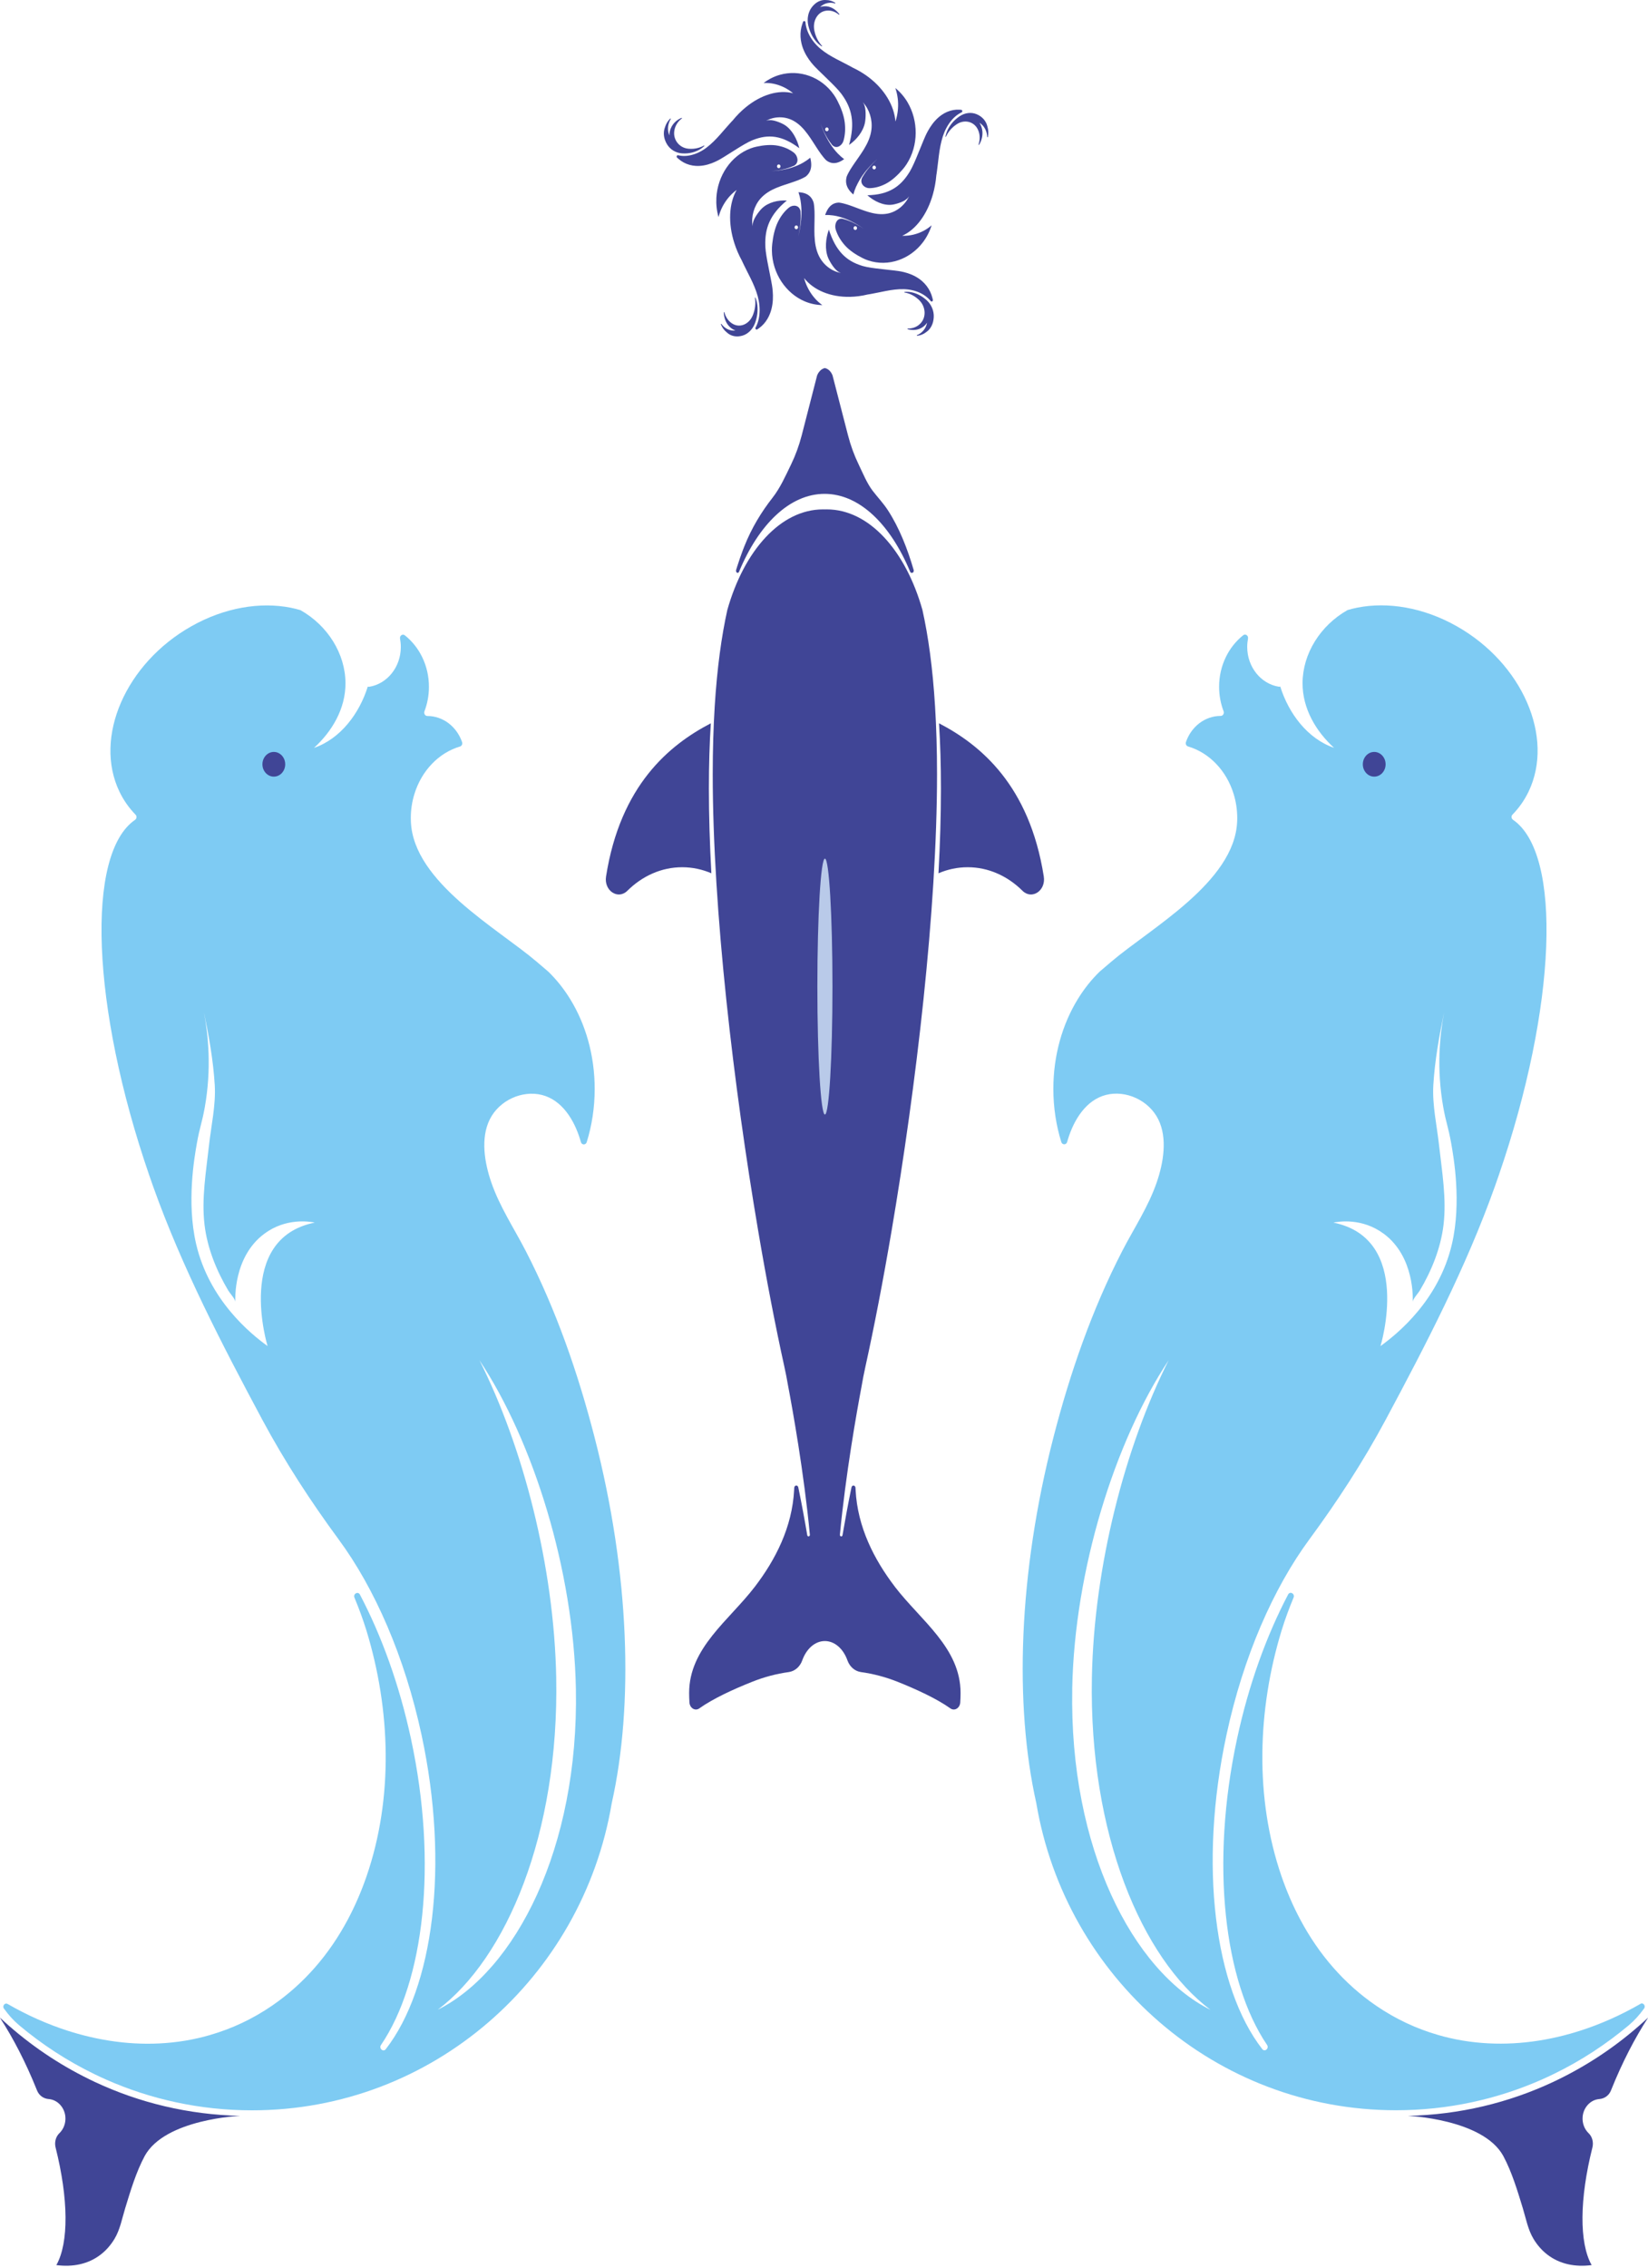 <svg width="405" height="557" viewBox="0 0 405 557" fill="none" xmlns="http://www.w3.org/2000/svg">
<path d="M205.057 352.512C204.875 352.531 204.702 352.559 204.52 352.597V352.465C204.702 352.465 204.875 352.493 205.057 352.512Z" fill="#1D1D1B"/>
<path d="M205.586 352.465V352.597C205.412 352.559 205.23 352.531 205.057 352.512C205.23 352.484 205.412 352.465 205.586 352.465Z" fill="#1D1D1B"/>
<path d="M230.634 214.451C232.87 213.494 235.288 212.968 237.81 212.968C242.941 212.968 247.639 215.146 251.27 218.743C253.576 221.034 257.06 218.733 256.514 215.25C252.986 192.797 240.922 182.899 230.764 177.621C231.076 182.495 231.24 187.82 231.24 193.661C231.24 200.243 231.024 207.23 230.634 214.451Z" fill="#404596"/>
<path d="M174.817 214.451C172.581 213.494 170.163 212.968 167.641 212.968C162.51 212.968 157.812 215.146 154.181 218.743C151.875 221.034 148.391 218.733 148.937 215.25C152.464 192.797 164.529 182.899 174.687 177.621C174.375 182.495 174.21 187.82 174.21 193.661C174.21 200.243 174.427 207.23 174.817 214.451Z" fill="#404596"/>
<path d="M224.168 140.679H224.021C223.873 140.679 223.743 140.575 223.674 140.406C218.838 128.781 211.219 121.278 202.648 121.278C194.076 121.278 186.457 128.781 181.621 140.406C181.552 140.575 181.422 140.679 181.274 140.679C180.997 140.679 180.806 140.312 180.902 139.974C180.98 139.73 181.049 139.486 181.127 139.242C181.586 137.796 182.054 136.425 182.54 135.148C182.661 134.819 182.791 134.49 182.921 134.171C184.698 129.682 187.099 125.738 189.846 122.235C191.736 119.822 192.992 116.977 194.414 114.047C195.497 111.812 196.372 109.417 197.023 106.91L200.784 92.289V92.251C201.2 91.181 201.919 90.57 202.682 90.392C202.682 90.392 202.7 90.392 202.708 90.392C202.717 90.392 202.726 90.392 202.734 90.392C203.506 90.561 204.216 91.181 204.624 92.251V92.289L208.403 106.91C209.053 109.417 209.928 111.812 211.011 114.047C212.06 116.216 213.057 118.714 214.504 120.583C215.735 122.179 217.061 123.55 218.196 125.297C220.987 129.588 222.998 134.706 224.532 139.965C224.627 140.303 224.437 140.669 224.159 140.669L224.168 140.679Z" fill="#404596"/>
<path d="M219.895 389.624C214.825 382.985 210.734 375.031 210.266 365.894C210.266 365.734 210.248 365.574 210.24 365.415V365.368C210.205 364.692 209.382 364.607 209.252 365.265C208.394 369.387 207.64 373.556 207.05 376.993C206.972 377.472 206.366 377.36 206.409 376.871C207.822 362.006 210.56 346.671 211.687 340.699C211.982 338.971 212.311 337.252 212.693 335.543C214.807 325.955 217.018 314.546 219.132 302.113C225.095 266.973 230.278 223.635 230.278 190.101C230.278 184.054 230.105 178.541 229.793 173.489C229.212 163.995 228.12 156.192 226.69 149.787C222.573 135.204 213.594 125.09 203.176 125.09C203.02 125.09 202.873 125.09 202.717 125.099C202.561 125.099 202.413 125.09 202.257 125.09C191.839 125.09 182.86 135.204 178.743 149.787C177.322 156.192 176.23 163.995 175.64 173.489C175.328 178.541 175.155 184.054 175.155 190.101C175.155 223.645 180.338 266.973 186.301 302.113C188.407 314.546 190.626 325.955 192.741 335.543C193.087 337.102 193.391 338.661 193.659 340.229C194.726 345.826 197.577 361.602 199.024 376.871C199.068 377.35 198.461 377.463 198.383 376.993C197.802 373.556 197.04 369.378 196.182 365.255C196.043 364.607 195.237 364.682 195.185 365.349V365.415C195.176 365.574 195.168 365.734 195.159 365.894C194.682 375.031 190.6 382.985 185.53 389.624C179.185 397.925 169.357 404.649 169.357 415.73C169.357 416.528 169.383 417.307 169.435 418.087C169.53 419.467 170.839 420.256 171.853 419.533C175.242 417.12 180.26 414.819 184.88 412.988C187.792 411.823 190.799 411.034 193.85 410.612C195.315 410.405 196.598 409.325 197.161 407.729C198.158 404.93 200.264 402.996 202.708 402.996C205.152 402.996 207.258 404.93 208.255 407.729C208.827 409.325 210.101 410.405 211.566 410.612C214.625 411.034 217.65 411.833 220.58 412.997C225.182 414.838 230.183 417.129 233.563 419.533C234.577 420.256 235.886 419.467 235.981 418.087C236.033 417.307 236.059 416.519 236.059 415.73C236.059 404.649 226.239 397.925 219.886 389.624H219.895Z" fill="#404596"/>
<path d="M202.725 273.697C203.75 273.697 204.58 259.629 204.58 242.276C204.58 224.922 203.75 210.855 202.725 210.855C201.701 210.855 200.871 224.922 200.871 242.276C200.871 259.629 201.701 273.697 202.725 273.697Z" fill="#B9CAE9"/>
<path d="M405 495.512C401.758 500.508 398.664 506.471 396.003 513.101C395.969 513.186 395.934 513.27 395.899 513.355C395.405 514.604 394.287 515.374 393.03 515.467C392.892 515.477 392.753 515.496 392.614 515.524C390.664 515.871 389.13 517.656 388.94 519.787C388.792 521.412 389.399 522.886 390.413 523.863C391.314 524.727 391.652 526.098 391.34 527.356C388.168 539.949 388.064 550.786 391.15 556.242C387.059 556.767 383.332 555.997 380.342 553.725C380.281 553.687 380.229 553.64 380.16 553.584C378.86 552.57 377.75 551.274 376.875 549.828C375.505 547.574 375.011 544.823 374.24 542.296C372.923 537.986 371.553 533.394 369.438 529.45C364.446 520.332 345.959 519.59 345.959 519.59C358.7 519.318 370.782 516.369 381.668 511.279C381.702 511.27 381.728 511.251 381.763 511.232C382.699 510.791 383.627 510.34 384.554 509.861C392.034 506.03 398.907 501.184 404.991 495.494L405 495.512Z" fill="#404596"/>
<path d="M403.145 492.094C398.318 494.874 393.343 497.081 388.324 498.687C388.038 498.78 387.761 498.865 387.484 498.95C379.215 501.494 370.834 502.405 362.739 501.551C360.537 501.325 358.362 500.959 356.212 500.461C355.268 500.245 354.34 500.001 353.413 499.729C348.065 498.189 342.926 495.794 338.107 492.489C330.306 487.136 324.109 479.934 319.585 471.463C317.756 468.054 316.213 464.467 314.939 460.777C308.292 441.507 309.02 419.787 314.948 400.423C315.797 397.662 316.794 394.967 317.895 392.328C318.294 391.38 317.028 390.666 316.551 391.577C311.23 401.7 306.862 413.73 304.01 426.98C297.397 457.762 300.821 486.61 311.377 502.17C311.958 503.016 310.831 504.011 310.207 503.203C298.532 488.197 294.494 458.166 301.41 426.041C305.561 406.743 312.946 390.018 321.778 378.027C328.651 368.702 335.013 358.945 340.542 348.634C350.483 330.087 360.277 311.222 367.341 291.436C367.679 290.478 368.017 289.52 368.347 288.562C382.569 247.272 383.982 209.653 371.822 201.314C371.406 201.032 371.337 200.403 371.701 200.037C373.287 198.422 374.63 196.525 375.662 194.374C382.049 181.058 374.128 162.869 357.955 153.76C349.764 149.149 341.036 147.75 333.582 149.215C332.759 149.374 331.953 149.581 331.164 149.816C324.447 153.619 320.157 160.53 320.105 167.686C320.062 174.072 323.477 179.669 327.845 183.641C321.362 181.434 316.69 175.217 314.627 168.588C314.515 168.635 314.376 168.663 314.246 168.635C309.869 167.911 306.506 163.817 306.506 158.868C306.506 158.173 306.576 157.488 306.697 156.831C306.844 156.089 306.073 155.553 305.509 156.004C301.93 158.859 299.598 163.451 299.598 168.644C299.598 170.776 299.988 172.804 300.699 174.654C300.907 175.199 300.543 175.809 299.997 175.809H299.988C296.08 175.809 292.734 178.476 291.451 182.223C291.295 182.673 291.521 183.171 291.954 183.303C297.198 184.843 301.41 189.256 303.161 194.956C303.741 196.816 304.053 198.816 304.053 200.901C304.053 201.211 304.053 201.52 304.027 201.821C303.369 216.649 282.663 228.002 273.094 236.172L270.329 238.529L270.295 238.557C268.241 240.538 266.403 242.849 264.843 245.403C261.09 251.535 258.863 259.151 258.863 267.405C258.863 271.997 259.556 276.382 260.813 280.439C261.047 281.2 262.035 281.2 262.252 280.439C262.312 280.214 262.373 280.007 262.442 279.791C263.942 274.899 266.941 270.1 271.838 268.87C276.648 267.659 282.316 270.147 284.665 274.908C286.953 279.557 285.904 285.576 284.284 290.309C282.212 296.356 278.667 301.634 275.781 307.231C268.362 321.617 262.962 337.149 258.88 352.991C250.248 386.487 249.259 418.669 254.676 442.812C261.896 485.643 298.732 518.219 343.073 518.219C355.814 518.219 367.948 515.524 378.929 510.669C378.964 510.66 378.99 510.641 379.025 510.622C379.969 510.209 380.905 509.767 381.833 509.317C388.489 506.086 394.677 502.048 400.302 497.325C401.689 496.16 402.911 494.789 403.986 493.296C403.986 493.296 403.995 493.287 404.003 493.278C404.003 493.268 404.021 493.249 404.029 493.24C404.515 492.592 403.83 491.691 403.145 492.076V492.094ZM340.031 302.949C347.736 308.639 347.207 319.185 347.173 319.683C347.216 318.978 348.568 317.523 348.915 316.931C351.758 312.142 354.054 306.601 354.748 300.807C355.528 294.309 354.358 287.651 353.647 281.2C353.11 276.345 351.957 271.358 352.243 266.466C352.598 260.465 353.69 254.437 354.895 248.577C353.838 254.183 352.98 262.409 354.704 271.997C355.389 275.791 355.918 276.721 356.637 280.777C357.244 284.205 359.194 295.239 356.828 305.456C353.63 319.269 343.463 327.533 339.259 330.557C339.259 330.557 347.363 304.207 327.68 300.235C328.98 299.981 334.718 299.023 340.031 302.958V302.949ZM263.5 414.725C264.054 385.539 273.996 353.883 287.196 334.041C276.492 355.264 268.856 384.6 268.336 411.927C267.599 450.466 280.609 480.863 297.466 493.55C278.373 484.018 262.763 453.875 263.508 414.734L263.5 414.725Z" fill="#7ECBF3"/>
<path d="M337.716 190.721C339.263 190.721 340.516 189.363 340.516 187.688C340.516 186.013 339.263 184.655 337.716 184.655C336.17 184.655 334.917 186.013 334.917 187.688C334.917 189.363 336.17 190.721 337.716 190.721Z" fill="#404596"/>
<path d="M0 495.512C3.242 500.508 6.336 506.471 8.997 513.101C9.031 513.186 9.066 513.27 9.101 513.355C9.595 514.604 10.713 515.374 11.969 515.467C12.108 515.477 12.247 515.496 12.385 515.524C14.335 515.871 15.87 517.656 16.06 519.787C16.208 521.412 15.601 522.886 14.587 523.863C13.685 524.727 13.348 526.098 13.659 527.356C16.832 539.949 16.936 550.786 13.85 556.242C17.941 556.767 21.668 555.997 24.658 553.725C24.719 553.687 24.771 553.64 24.84 553.584C26.14 552.57 27.25 551.274 28.125 549.828C29.494 547.574 29.988 544.823 30.76 542.296C32.077 537.986 33.447 533.394 35.561 529.45C40.554 520.332 59.041 519.59 59.041 519.59C46.3 519.318 34.218 516.369 23.332 511.279C23.297 511.27 23.271 511.251 23.237 511.232C22.301 510.791 21.373 510.34 20.446 509.861C12.966 506.03 6.093 501.184 0.009 495.494L0 495.512Z" fill="#404596"/>
<path d="M0.979 493.259C0.979 493.259 0.997 493.287 1.005 493.296C1.005 493.296 1.014 493.306 1.023 493.315C2.098 494.818 3.328 496.189 4.706 497.344C10.323 502.067 16.52 506.105 23.176 509.336C24.104 509.786 25.04 510.228 25.984 510.641C26.019 510.65 26.045 510.669 26.08 510.688C37.061 515.543 49.195 518.238 61.936 518.238C106.286 518.238 143.113 485.652 150.332 442.831C155.749 418.697 154.77 386.516 146.129 353.01C142.046 337.168 136.647 321.636 129.228 307.249C126.342 301.653 122.805 296.366 120.725 290.328C119.096 285.595 118.056 279.575 120.344 274.927C122.693 270.166 128.361 267.677 133.171 268.889C138.068 270.119 141.067 274.918 142.566 279.81C142.636 280.026 142.696 280.242 142.757 280.458C142.974 281.228 143.962 281.228 144.196 280.458C145.453 276.401 146.146 272.006 146.146 267.424C146.146 259.169 143.927 251.554 140.166 245.422C138.597 242.858 136.759 240.557 134.714 238.576L134.679 238.548C134.679 238.548 131.923 236.191 131.915 236.191C122.346 228.021 101.64 216.677 100.981 201.84C100.964 201.539 100.955 201.229 100.955 200.919C100.955 198.835 101.267 196.835 101.848 194.975C103.599 189.275 107.811 184.862 113.055 183.321C113.479 183.19 113.713 182.692 113.557 182.242C112.266 178.495 108.929 175.828 105.02 175.828H105.012C104.466 175.828 104.102 175.217 104.31 174.673C105.02 172.823 105.41 170.794 105.41 168.663C105.41 163.47 103.087 158.878 99.499 156.023C98.936 155.572 98.165 156.107 98.312 156.849C98.433 157.507 98.502 158.192 98.502 158.887C98.502 163.836 95.14 167.93 90.763 168.653C90.633 168.672 90.494 168.653 90.381 168.606C88.319 175.236 83.647 181.453 77.164 183.66C81.532 179.687 84.947 174.09 84.904 167.705C84.852 160.549 80.57 153.638 73.844 149.835C73.056 149.6 72.25 149.403 71.426 149.234C63.972 147.769 55.236 149.168 47.054 153.779C30.881 162.887 22.959 181.077 29.347 194.393C30.378 196.543 31.722 198.431 33.308 200.056C33.672 200.422 33.603 201.051 33.187 201.333C21.027 209.672 22.439 247.29 36.662 288.581C36.983 289.529 37.33 290.487 37.668 291.454C44.74 311.24 54.534 330.106 64.466 348.653C70.005 358.964 76.367 368.72 83.231 378.045C92.063 390.028 99.447 406.762 103.599 426.06C110.507 458.185 106.476 488.216 94.802 503.222C94.169 504.03 93.051 503.034 93.632 502.189C104.197 486.638 107.62 457.781 100.999 426.999C98.147 413.748 93.779 401.719 88.457 391.596C87.981 390.694 86.715 391.399 87.114 392.347C88.215 394.986 89.203 397.672 90.061 400.442C95.989 419.805 96.726 441.526 90.069 460.795C88.795 464.486 87.244 468.073 85.424 471.482C80.9 479.952 74.703 487.155 66.902 492.508C62.092 495.813 56.943 498.208 51.596 499.748C50.668 500.02 49.741 500.264 48.796 500.48C46.647 500.978 44.471 501.344 42.27 501.569C34.175 502.424 25.794 501.504 17.525 498.968C17.239 498.884 16.962 498.799 16.684 498.705C11.666 497.1 6.691 494.893 1.863 492.113C1.179 491.728 0.494 492.62 0.979 493.278V493.259ZM77.337 300.235C57.645 304.207 65.758 330.557 65.758 330.557C61.563 327.533 51.396 319.269 48.19 305.456C45.823 295.239 47.773 284.205 48.38 280.777C49.1 276.721 49.628 275.791 50.313 271.997C52.029 262.4 51.18 254.183 50.122 248.577C51.336 254.446 52.419 260.465 52.775 266.466C53.069 271.359 51.908 276.345 51.37 281.2C50.66 287.642 49.49 294.309 50.27 300.807C50.963 306.601 53.26 312.142 56.103 316.931C56.449 317.523 57.793 318.978 57.845 319.683C57.81 319.185 57.281 308.649 64.987 302.949C70.299 299.023 76.037 299.981 77.337 300.225V300.235ZM107.56 493.55C124.409 480.863 137.418 450.466 136.69 411.927C136.17 384.609 128.534 355.264 117.83 334.041C131.03 353.883 140.972 385.539 141.526 414.725C142.272 453.865 126.662 484.009 107.568 493.54L107.56 493.55Z" fill="#7ECBF3"/>
<path d="M67.292 190.721C68.838 190.721 70.091 189.363 70.091 187.688C70.091 186.013 68.838 184.655 67.292 184.655C65.746 184.655 64.492 186.013 64.492 187.688C64.492 189.363 65.746 190.721 67.292 190.721Z" fill="#404596"/>
<g clip-path="url(#clip0_25_215)">
<path d="M185.941 78.038C185.842 78.474 185.712 78.912 185.551 79.345C185.548 79.353 185.546 79.361 185.543 79.366C184.964 80.898 183.799 82.043 182.435 82.431C182.112 82.524 181.79 82.579 181.474 82.603C180.404 82.683 179.396 82.364 178.614 81.629C178.614 81.629 178.606 81.626 178.604 81.621C177.983 81.14 177.495 80.463 177.164 79.669C177.125 79.576 177.228 79.475 177.284 79.549C177.674 80.086 178.162 80.519 178.736 80.806C179.377 81.129 180.058 81.241 180.735 81.164C180.078 80.925 179.475 80.505 178.984 79.897C178.292 79.037 177.924 77.935 177.863 76.761C177.858 76.658 177.986 76.607 178.01 76.703C178.194 77.383 178.501 78.012 178.928 78.543C179.315 79.026 179.774 79.39 180.274 79.637C182.026 80.505 184.116 79.541 184.981 77.475C184.986 77.465 184.989 77.457 184.994 77.446C185.033 77.356 185.067 77.268 185.102 77.173C185.612 75.813 185.734 74.392 185.526 73.115L185.639 73.062C185.776 73.397 185.894 73.752 185.98 74.124C186.25 75.303 186.25 76.663 185.941 78.033V78.038Z" fill="#404596"/>
<path d="M197.457 39.894C197.457 39.894 197.432 39.91 197.42 39.916C196.547 40.42 195.605 40.821 194.639 41.129C194.192 41.275 193.736 41.4 193.28 41.506C192.458 41.7 191.629 41.838 190.814 41.928C190.397 41.974 189.988 42.011 189.581 42.032C189.99 42 190.397 41.958 190.802 41.899C191.55 41.798 192.289 41.652 193.017 41.456C193.446 41.342 193.873 41.203 194.293 41.044C194.597 40.935 194.894 40.81 195.19 40.678L195.335 40.574C196.434 39.777 196.002 38.173 195.073 37.47C193.895 36.58 192.59 36.057 191.2 35.783C189.539 35.454 187.633 35.645 185.977 36.004C185.447 36.118 185.021 36.235 184.51 36.423C179.57 38.251 176.342 43.256 176.05 48.567C175.964 50.131 176.131 51.741 176.58 53.321C176.786 52.498 177.085 51.68 177.478 50.896C177.843 50.163 178.292 49.454 178.817 48.79C178.908 48.676 178.999 48.559 179.092 48.453C179.595 47.866 180.134 47.343 180.708 46.892C180.814 46.807 180.922 46.73 181.03 46.647C179.116 50.012 178.91 54.834 180.458 59.678C180.924 61.139 181.545 62.599 182.327 64.02C182.371 64.131 182.423 64.238 182.472 64.344C182.582 64.578 182.693 64.809 182.806 65.037C183.326 66.123 183.887 67.185 184.42 68.263C185.131 69.711 185.779 71.179 186.21 72.741C186.605 74.175 186.774 75.704 186.63 77.194C186.561 77.935 186.411 78.668 186.164 79.361C186.046 79.698 185.904 80.025 185.739 80.335C185.727 80.359 185.71 80.391 185.69 80.421C185.506 80.71 185.833 81.069 186.11 80.888C186.264 80.787 186.399 80.686 186.497 80.617C186.922 80.32 187.317 79.966 187.67 79.576C188.371 78.795 188.926 77.861 189.291 76.849C189.796 75.473 189.98 73.994 189.949 72.512C189.944 72.191 189.926 71.87 189.899 71.551C189.895 71.49 189.89 71.426 189.882 71.362C189.846 70.919 189.792 70.473 189.718 70.037C189.492 68.659 188.972 66.301 188.577 64.155C188.494 63.715 188.42 63.282 188.354 62.865C188.214 62.002 188.114 61.226 188.087 60.626C188.082 60.525 188.079 60.424 188.077 60.326C187.932 56.075 189.215 52.649 193.368 49.245C191.217 49.114 188.808 49.664 187.236 51.186C186.468 51.929 184.984 53.961 185.013 55.007C185.001 54.903 184.989 54.797 184.976 54.688C184.959 54.975 184.945 55.267 184.925 55.557C184.579 53.14 185.315 50.567 186.87 48.79C187.996 47.505 189.421 46.695 190.959 46.071C192.154 45.585 193.417 45.2 194.656 44.783C194.918 44.696 195.176 44.608 195.436 44.515C195.725 44.411 196.01 44.305 196.294 44.194C196.885 43.955 197.474 43.686 198.024 43.346C198.49 42.972 198.811 42.553 199.024 42.098C199.503 41.073 199.419 39.889 199.118 38.721C198.602 39.164 198.046 39.552 197.459 39.892L197.457 39.894ZM190.952 40.829C190.952 40.686 191.018 40.545 191.138 40.46C191.334 40.314 191.599 40.372 191.732 40.582C191.774 40.648 191.793 40.723 191.803 40.797C191.818 40.956 191.751 41.127 191.617 41.225C191.567 41.259 191.521 41.283 191.464 41.296C191.401 41.31 191.334 41.307 191.276 41.286C191.177 41.262 191.084 41.196 191.023 41.1C190.974 41.02 190.949 40.922 190.952 40.829Z" fill="#404596"/>
<path d="M168.848 37.661C168.434 37.695 168.01 37.695 167.58 37.661C167.573 37.661 167.566 37.661 167.558 37.661C166.033 37.536 164.669 36.692 163.906 35.406C163.724 35.104 163.575 34.79 163.457 34.472C163.057 33.396 163.025 32.26 163.43 31.227C163.43 31.227 163.43 31.218 163.432 31.216C163.661 30.427 164.107 29.715 164.701 29.131C164.769 29.062 164.892 29.137 164.843 29.216C164.492 29.785 164.264 30.422 164.188 31.099C164.102 31.858 164.215 32.597 164.49 33.269C164.495 32.52 164.679 31.768 165.061 31.075C165.603 30.098 166.459 29.378 167.47 28.953C167.561 28.916 167.642 29.03 167.566 29.086C167.026 29.485 166.567 29.994 166.231 30.6C165.927 31.149 165.748 31.734 165.687 32.323C165.466 34.395 166.957 36.251 169.04 36.503C169.05 36.503 169.059 36.503 169.069 36.506C169.16 36.516 169.248 36.527 169.344 36.532C170.696 36.636 171.981 36.325 173.041 35.717L173.124 35.815C172.871 36.062 172.597 36.291 172.295 36.495C171.343 37.138 170.149 37.557 168.848 37.661Z" fill="#404596"/>
<path d="M205.917 37.73C205.917 37.73 205.895 37.709 205.888 37.698C205.174 36.954 204.531 36.11 203.96 35.21C203.692 34.795 203.442 34.363 203.207 33.927C202.782 33.144 202.404 32.331 202.073 31.518C201.904 31.104 201.745 30.693 201.6 30.281C201.754 30.693 201.919 31.099 202.093 31.497C202.412 32.236 202.768 32.95 203.165 33.64C203.398 34.047 203.651 34.442 203.92 34.825C204.112 35.103 204.31 35.372 204.521 35.637L204.659 35.754C205.696 36.638 206.974 35.698 207.303 34.525C207.72 33.038 207.776 31.532 207.588 30.015C207.362 28.204 206.606 26.3 205.78 24.707C205.515 24.197 205.282 23.794 204.956 23.326C201.823 18.804 196.429 17.027 191.673 18.368C190.27 18.761 188.911 19.433 187.66 20.384C188.447 20.341 189.257 20.397 190.069 20.559C190.824 20.708 191.587 20.952 192.333 21.287C192.46 21.345 192.59 21.401 192.713 21.465C193.385 21.799 194.011 22.195 194.585 22.646C194.69 22.729 194.793 22.816 194.899 22.901C191.349 21.969 187.052 23.249 183.277 26.338C182.138 27.27 181.047 28.358 180.039 29.604C179.955 29.684 179.877 29.768 179.798 29.851C179.627 30.037 179.457 30.223 179.293 30.409C178.501 31.279 177.74 32.188 176.958 33.067C175.908 34.246 174.816 35.366 173.578 36.293C172.44 37.143 171.149 37.788 169.795 38.102C169.123 38.258 168.434 38.33 167.75 38.29C167.416 38.274 167.085 38.229 166.764 38.155C166.739 38.149 166.705 38.142 166.673 38.131C166.364 38.03 166.148 38.476 166.391 38.707C166.528 38.835 166.658 38.943 166.749 39.02C167.141 39.366 167.573 39.663 168.027 39.907C168.929 40.388 169.923 40.669 170.924 40.733C172.288 40.829 173.644 40.561 174.937 40.072C175.219 39.968 175.493 39.849 175.766 39.724C175.82 39.7 175.871 39.676 175.925 39.647C176.303 39.472 176.678 39.278 177.039 39.068C178.182 38.41 180.09 37.146 181.854 36.075C182.217 35.852 182.573 35.643 182.918 35.446C183.632 35.037 184.285 34.692 184.802 34.48C184.888 34.442 184.976 34.41 185.062 34.376C188.754 32.913 192.159 33.176 196.434 36.399C195.885 34.145 194.658 31.834 192.833 30.687C191.943 30.127 189.701 29.227 188.788 29.58C188.877 29.535 188.965 29.49 189.058 29.445C188.801 29.514 188.541 29.588 188.281 29.66C190.297 28.555 192.784 28.52 194.825 29.572C196.302 30.334 197.452 31.553 198.477 32.942C199.275 34.023 200.001 35.202 200.751 36.352C200.908 36.593 201.068 36.832 201.23 37.071C201.411 37.337 201.59 37.597 201.777 37.855C202.169 38.391 202.586 38.912 203.055 39.374C203.528 39.737 203.994 39.939 204.46 40.019C205.507 40.197 206.523 39.743 207.458 39.071C206.908 38.678 206.398 38.224 205.917 37.727V37.73ZM203.086 31.319C203.214 31.277 203.356 31.301 203.469 31.399C203.658 31.556 203.69 31.848 203.545 32.047C203.498 32.111 203.442 32.153 203.376 32.188C203.238 32.254 203.069 32.236 202.944 32.127C202.9 32.087 202.863 32.044 202.834 31.994C202.802 31.933 202.785 31.864 202.785 31.797C202.775 31.689 202.804 31.574 202.871 31.479C202.927 31.404 203.003 31.349 203.086 31.322V31.319Z" fill="#404596"/>
<path d="M199.037 7.584C198.88 7.167 198.747 6.732 198.642 6.28C198.642 6.272 198.639 6.264 198.637 6.256C198.274 4.647 198.595 2.982 199.488 1.798C199.699 1.519 199.927 1.267 200.172 1.046C200.994 0.303 201.983 -0.082 203.015 0.013C203.015 0.013 203.023 0.013 203.025 0.013C203.788 0.005 204.551 0.244 205.247 0.674C205.328 0.725 205.301 0.874 205.216 0.847C204.61 0.661 203.979 0.624 203.359 0.754C202.665 0.9 202.051 1.243 201.546 1.734C202.206 1.508 202.922 1.463 203.651 1.644C204.678 1.901 205.574 2.557 206.261 3.468C206.322 3.55 206.246 3.67 206.172 3.609C205.655 3.176 205.066 2.863 204.431 2.703C203.854 2.56 203.288 2.557 202.748 2.674C200.859 3.086 199.692 5.197 200.114 7.419C200.114 7.43 200.118 7.441 200.118 7.449C200.136 7.544 200.155 7.64 200.18 7.738C200.506 9.162 201.176 10.391 202.039 11.291L201.978 11.408C201.683 11.225 201.396 11.012 201.127 10.765C200.268 9.982 199.53 8.885 199.037 7.579V7.584Z" fill="#404596"/>
<path d="M210.43 45.773C210.435 45.76 210.443 45.744 210.45 45.734C210.882 44.77 211.426 43.846 212.042 42.98C212.324 42.576 212.626 42.186 212.935 41.809C213.492 41.129 214.09 40.489 214.699 39.897C215.01 39.594 215.322 39.305 215.638 39.028C215.326 39.315 215.017 39.61 214.723 39.913C214.174 40.47 213.654 41.057 213.17 41.679C212.883 42.045 212.616 42.428 212.363 42.823C212.177 43.105 212.003 43.394 211.836 43.691L211.777 43.867C211.321 45.208 212.54 46.233 213.673 46.209C215.108 46.18 216.447 45.771 217.721 45.11C219.241 44.318 220.681 42.953 221.827 41.61C222.195 41.179 222.474 40.813 222.786 40.335C225.791 35.712 225.685 29.609 223.038 25.127C222.258 23.804 221.25 22.612 220.029 21.619C220.308 22.415 220.509 23.268 220.617 24.152C220.72 24.978 220.743 25.836 220.676 26.707C220.664 26.855 220.654 27.007 220.637 27.155C220.551 27.95 220.397 28.717 220.178 29.447C220.139 29.583 220.092 29.715 220.051 29.848C219.771 25.907 217.318 21.876 213.44 18.942C212.27 18.058 210.975 17.272 209.569 16.618C209.474 16.557 209.376 16.504 209.278 16.448C209.062 16.329 208.846 16.212 208.63 16.101C207.619 15.553 206.587 15.052 205.574 14.518C204.215 13.801 202.89 13.025 201.693 12.035C200.594 11.124 199.628 9.995 198.936 8.699C198.59 8.054 198.313 7.366 198.139 6.649C198.051 6.302 197.987 5.946 197.952 5.59C197.95 5.563 197.945 5.526 197.945 5.489C197.938 5.138 197.479 5.056 197.351 5.377C197.283 5.558 197.226 5.725 197.185 5.842C197.003 6.355 196.876 6.888 196.8 7.43C196.655 8.508 196.716 9.618 196.969 10.667C197.307 12.101 197.962 13.416 198.789 14.595C198.965 14.852 199.157 15.099 199.351 15.341C199.387 15.389 199.427 15.434 199.468 15.482C199.738 15.816 200.025 16.143 200.322 16.448C201.254 17.42 202.954 18.995 204.438 20.482C204.745 20.788 205.041 21.088 205.321 21.382C205.902 21.991 206.405 22.556 206.753 23.023C206.812 23.101 206.869 23.183 206.923 23.26C209.349 26.608 210.17 30.196 208.659 35.592C210.47 34.328 212.12 32.352 212.564 30.119C212.783 29.028 212.878 26.441 212.287 25.613C212.354 25.69 212.422 25.767 212.488 25.849C212.346 25.605 212.201 25.36 212.057 25.113C213.649 26.847 214.451 29.399 214.156 31.824C213.943 33.579 213.229 35.141 212.324 36.628C211.623 37.783 210.808 38.896 210.033 40.022C209.869 40.258 209.709 40.494 209.547 40.736C209.371 41.004 209.197 41.27 209.027 41.541C208.679 42.109 208.348 42.701 208.088 43.328C207.914 43.928 207.882 44.47 207.955 44.974C208.122 46.108 208.836 47.014 209.714 47.768C209.891 47.083 210.129 46.413 210.418 45.766L210.43 45.773ZM215.187 40.877C215.263 40.993 215.287 41.148 215.236 41.294C215.157 41.535 214.909 41.657 214.689 41.572C214.618 41.546 214.564 41.498 214.515 41.442C214.414 41.323 214.377 41.142 214.434 40.978C214.453 40.919 214.48 40.869 214.517 40.824C214.561 40.773 214.618 40.733 214.676 40.712C214.77 40.669 214.88 40.664 214.983 40.701C215.066 40.736 215.14 40.797 215.187 40.877Z" fill="#404596"/>
<path d="M234.788 29.373C235.104 29.083 235.448 28.813 235.813 28.563C235.821 28.558 235.825 28.555 235.833 28.55C237.133 27.679 238.695 27.495 240.013 28.048C240.324 28.178 240.616 28.337 240.883 28.518C241.791 29.134 242.434 30.034 242.669 31.126C242.669 31.126 242.672 31.134 242.672 31.136C242.914 31.92 242.941 32.777 242.777 33.63C242.757 33.728 242.62 33.747 242.615 33.651C242.591 32.968 242.429 32.307 242.122 31.71C241.781 31.041 241.288 30.515 240.699 30.146C241.102 30.756 241.362 31.481 241.428 32.283C241.519 33.42 241.219 34.546 240.633 35.534C240.582 35.621 240.452 35.582 240.484 35.486C240.704 34.819 240.798 34.116 240.741 33.412C240.69 32.775 240.515 32.188 240.246 31.67C239.301 29.854 237.086 29.301 235.264 30.422C235.256 30.427 235.247 30.433 235.239 30.438C235.161 30.486 235.082 30.536 235.004 30.589C233.853 31.365 232.983 32.435 232.455 33.603L232.335 33.574C232.406 33.215 232.504 32.854 232.637 32.498C233.059 31.372 233.797 30.273 234.79 29.362L234.788 29.373Z" fill="#404596"/>
<path d="M204.762 52.906C204.776 52.906 204.791 52.909 204.803 52.914C205.785 53.06 206.763 53.337 207.715 53.703C208.157 53.87 208.593 54.059 209.02 54.261C209.79 54.624 210.536 55.041 211.245 55.488C211.605 55.716 211.959 55.947 212.3 56.186C211.951 55.952 211.598 55.727 211.24 55.517C210.58 55.124 209.903 54.771 209.209 54.465C208.799 54.285 208.38 54.125 207.955 53.987C207.649 53.881 207.342 53.791 207.028 53.714L206.854 53.706C205.534 53.65 205.012 55.222 205.382 56.383C205.851 57.851 206.624 59.104 207.6 60.212C208.765 61.534 210.408 62.591 211.944 63.359C212.434 63.603 212.844 63.781 213.359 63.953C218.348 65.618 223.679 63.624 226.796 59.513C227.716 58.302 228.455 56.895 228.95 55.328C228.337 55.865 227.65 56.335 226.907 56.717C226.215 57.078 225.467 57.365 224.679 57.569C224.545 57.604 224.407 57.641 224.275 57.668C223.549 57.824 222.83 57.904 222.119 57.904C221.986 57.904 221.856 57.899 221.726 57.896C225.101 56.391 227.885 52.62 229.264 47.72C229.679 46.244 229.97 44.666 230.11 43.017C230.135 42.898 230.152 42.781 230.169 42.664C230.208 42.404 230.243 42.149 230.275 41.889C230.444 40.68 230.566 39.461 230.721 38.25C230.932 36.628 231.204 35.027 231.702 33.489C232.163 32.076 232.855 30.733 233.78 29.617C234.238 29.062 234.759 28.566 235.333 28.162C235.612 27.963 235.904 27.79 236.206 27.644C236.23 27.634 236.26 27.618 236.292 27.607C236.596 27.49 236.527 26.994 236.206 26.962C236.027 26.946 235.86 26.941 235.747 26.935C235.242 26.906 234.732 26.941 234.234 27.031C233.243 27.217 232.286 27.62 231.442 28.204C230.287 28.996 229.335 30.077 228.555 31.293C228.383 31.556 228.224 31.827 228.072 32.103C228.042 32.156 228.013 32.209 227.984 32.267C227.773 32.65 227.574 33.046 227.397 33.444C226.831 34.703 225.972 36.941 225.126 38.93C224.954 39.342 224.78 39.738 224.606 40.117C224.25 40.903 223.909 41.596 223.605 42.098C223.554 42.183 223.502 42.266 223.451 42.348C221.258 45.88 218.361 47.834 213.153 47.949C214.821 49.422 217.068 50.511 219.168 50.277C220.193 50.163 222.496 49.465 223.041 48.599C222.994 48.692 222.948 48.785 222.896 48.881C223.068 48.66 223.237 48.434 223.409 48.211C222.376 50.389 220.384 52.001 218.162 52.447C216.553 52.771 214.961 52.516 213.376 52.046C212.145 51.679 210.916 51.186 209.685 50.734C209.425 50.639 209.17 50.546 208.907 50.455C208.618 50.354 208.328 50.259 208.039 50.169C207.431 49.985 206.81 49.829 206.18 49.754C205.601 49.76 205.113 49.895 204.691 50.129C203.746 50.652 203.172 51.666 202.78 52.803C203.437 52.774 204.097 52.813 204.757 52.909L204.762 52.906ZM210.531 56.289C210.453 56.406 210.323 56.475 210.178 56.47C209.94 56.465 209.756 56.247 209.763 55.995C209.766 55.913 209.79 55.843 209.822 55.774C209.896 55.634 210.043 55.541 210.205 55.549C210.261 55.551 210.315 55.562 210.367 55.586C210.426 55.615 210.477 55.66 210.514 55.713C210.58 55.796 210.619 55.907 210.617 56.027C210.612 56.122 210.58 56.218 210.526 56.289H210.531Z" fill="#404596"/>
<path d="M226.696 72.916C227.049 73.152 227.392 73.42 227.723 73.72C227.728 73.726 227.736 73.731 227.741 73.736C228.906 74.806 229.553 76.36 229.472 77.884C229.453 78.245 229.404 78.593 229.328 78.928C229.068 80.051 228.477 80.994 227.589 81.573C227.589 81.573 227.584 81.578 227.579 81.581C226.966 82.072 226.22 82.364 225.42 82.46C225.327 82.47 225.268 82.332 225.352 82.3C225.943 82.064 226.475 81.695 226.904 81.193C227.387 80.635 227.697 79.966 227.839 79.247C227.427 79.849 226.87 80.341 226.186 80.659C225.214 81.105 224.132 81.143 223.085 80.845C222.992 80.819 222.987 80.673 223.08 80.675C223.733 80.697 224.38 80.574 224.981 80.301C225.526 80.049 225.987 79.69 226.36 79.252C227.665 77.717 227.463 75.266 225.916 73.736C225.908 73.728 225.901 73.723 225.894 73.715C225.827 73.649 225.759 73.582 225.688 73.519C224.65 72.573 223.441 72.007 222.253 71.827L222.241 71.694C222.577 71.654 222.926 71.646 223.281 71.673C224.4 71.761 225.594 72.18 226.703 72.921L226.696 72.916Z" fill="#404596"/>
<path d="M196.741 49.273C196.743 49.289 196.746 49.303 196.748 49.319C196.922 50.373 196.981 51.467 196.954 52.558C196.944 53.063 196.912 53.573 196.866 54.075C196.782 54.98 196.648 55.878 196.476 56.744C196.388 57.187 196.292 57.62 196.186 58.045C196.284 57.615 196.373 57.179 196.446 56.746C196.589 55.947 196.689 55.14 196.743 54.33C196.775 53.852 196.785 53.371 196.775 52.89C196.775 52.542 196.758 52.197 196.731 51.852L196.684 51.672C196.324 50.296 194.783 50.243 193.878 50.984C192.733 51.921 191.872 53.103 191.2 54.449C190.397 56.058 189.976 58.077 189.779 59.893C189.716 60.475 189.686 60.95 189.696 61.534C189.774 67.185 193.174 72.058 197.749 73.999C199.098 74.573 200.562 74.897 202.091 74.923C201.431 74.456 200.805 73.896 200.239 73.248C199.709 72.645 199.223 71.965 198.804 71.219C198.733 71.091 198.656 70.961 198.593 70.831C198.232 70.133 197.94 69.416 197.719 68.686C197.678 68.55 197.643 68.415 197.604 68.279C199.969 71.291 204.141 72.99 208.873 72.895C210.3 72.865 211.775 72.677 213.266 72.313C213.376 72.302 213.487 72.281 213.595 72.265C213.835 72.225 214.071 72.183 214.309 72.135C215.422 71.936 216.531 71.684 217.642 71.471C219.131 71.187 220.622 70.972 222.128 71.012C223.512 71.049 224.905 71.346 226.171 71.954C226.801 72.255 227.397 72.634 227.93 73.104C228.19 73.33 228.432 73.577 228.656 73.843C228.673 73.864 228.695 73.89 228.715 73.92C228.911 74.198 229.328 73.973 229.254 73.633C229.213 73.444 229.166 73.272 229.136 73.152C229.006 72.621 228.818 72.109 228.585 71.623C228.116 70.661 227.464 69.801 226.691 69.11C225.639 68.165 224.395 67.52 223.085 67.092C222.801 66.997 222.514 66.917 222.224 66.845C222.168 66.832 222.111 66.816 222.052 66.805C221.653 66.707 221.243 66.625 220.838 66.566C219.558 66.373 217.326 66.179 215.317 65.921C214.902 65.871 214.5 65.815 214.115 65.754C213.315 65.632 212.601 65.494 212.064 65.337C211.973 65.31 211.885 65.284 211.797 65.255C208.017 64.089 205.404 61.709 203.695 56.382C202.915 58.557 202.655 61.205 203.506 63.295C203.923 64.314 205.247 66.471 206.177 66.763C206.081 66.744 205.983 66.723 205.885 66.702C206.133 66.811 206.383 66.914 206.633 67.023C204.404 66.633 202.37 65.079 201.291 62.931C200.511 61.375 200.241 59.657 200.165 57.88C200.106 56.499 200.16 55.081 200.177 53.676C200.182 53.379 200.182 53.087 200.182 52.789C200.182 52.46 200.175 52.133 200.165 51.807C200.138 51.124 200.084 50.437 199.954 49.765C199.77 49.17 199.5 48.708 199.167 48.347C198.416 47.537 197.347 47.258 196.228 47.208C196.459 47.874 196.628 48.567 196.746 49.276L196.741 49.273ZM195.551 56.26C195.426 56.215 195.323 56.104 195.284 55.952C195.215 55.705 195.35 55.45 195.576 55.379C195.647 55.357 195.718 55.357 195.787 55.373C195.931 55.408 196.059 55.53 196.103 55.697C196.118 55.758 196.125 55.814 196.12 55.875C196.113 55.944 196.088 56.011 196.054 56.066C196.002 56.162 195.917 56.234 195.811 56.271C195.725 56.297 195.632 56.292 195.551 56.26Z" fill="#404596"/>
</g>
<defs>
<clipPath id="clip0_25_215">
<rect width="83.345" height="90.23" fill="white" transform="translate(161.389)"/>
</clipPath>
</defs>
</svg>
